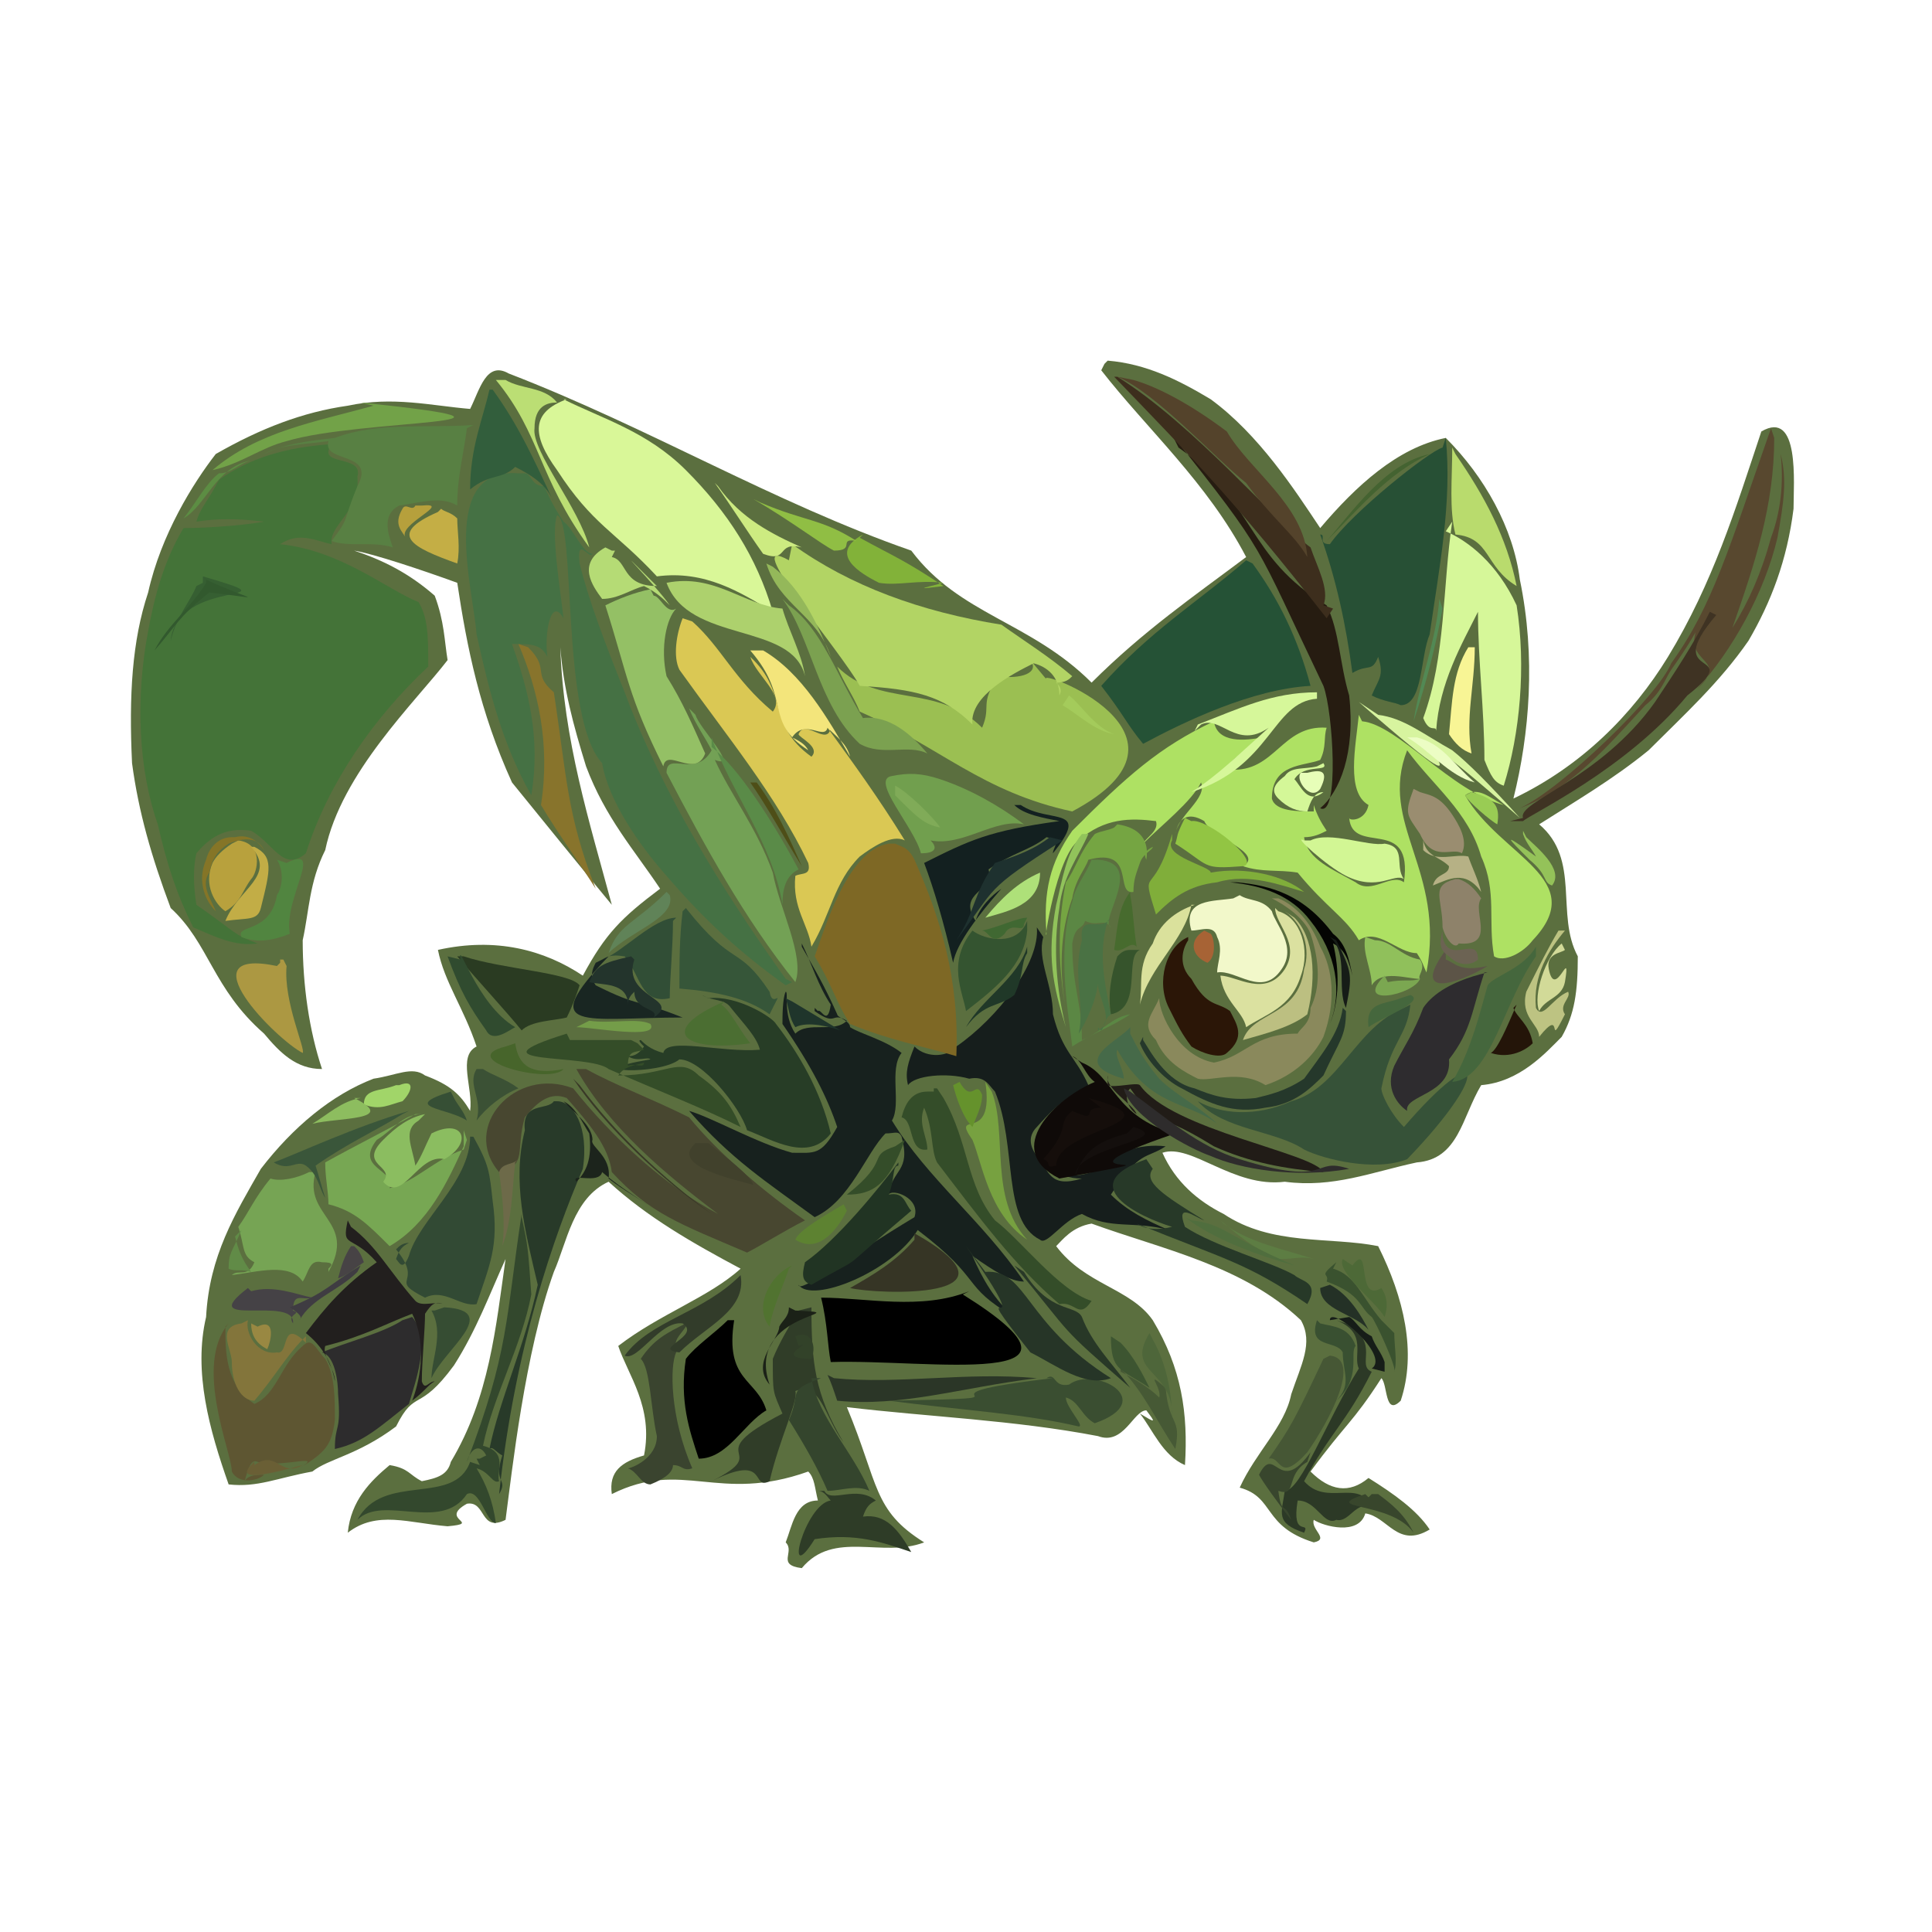 <svg xmlns="http://www.w3.org/2000/svg" width="600" height="600"><path fill="#5B6F3F" d="m343 113 1-1c12 1 22 6 32 12 15 11 26 28 34 40 11-13 24-25 39-28 12 12 21 28 23 44 5 24 3 48-2 68 21-10 37-26 48-44 14-23 21-46 29-70 12-7 10 16 10 24-2 16-7 29-14 41-9 13-20 23-31 34-11 9-23 16-34 23 13 11 5 28 12 41 0 11-1 18-5 25-5 5-13 14-25 15-6 10-7 23-20 24-14 3-26 8-41 6-16 2-29-12-38-9 4 9 11 15 19 19 15 10 33 7 48 10 8 16 12 33 7 48-5 5-4-5-6-7-9 14-11 14-22 29 6 6 12 7 18 2 8 5 15 10 19 16-10 6-13-4-20-5-2 7-13 4-16 2-1 3 5 6 0 7-16-5-12-14-23-17 5-11 14-19 16-29 3-9 7-16 3-23-18-17-43-22-65-30-6 1-9 5-11 7 9 12 23 13 30 23 9 15 11 29 10 45-7-3-10-11-14-16 5 3 5 3 2-1-4 0-7 11-15 8-26-5-53-6-78-9 10 24 8 32 24 42-13 5-28-4-38 8-8-1-2-5-5-8 2-5 3-13 10-13-1-4-1-7-3-9-28 10-39-4-61 7-1-7 3-10 10-12 3-15-5-25-8-34 13-10 28-15 38-24-15-8-29-16-41-27-11 5-13 19-17 28-9 25-13 62-15 77-8 4-6-6-12-5-9 5 5 6-6 7-12-1-22-5-31 2 1-10 7-16 13-21 6 1 6 3 10 5 5-1 8-2 9-6 12-20 14-42 17-63-5 11-9 22-16 33-11 15-12 7-18 19-12 9-21 10-26 14-11 2-17 5-26 4-6-17-11-35-7-52 1-19 9-32 17-46 10-13 22-23 35-28 7-1 12-4 16-1 8 3 11 6 14 11 1-7-4-17 2-20-4-12-10-20-12-30 18-4 33 0 45 8 7-13 12-18 24-27-8-12-17-22-23-38-4-13-7-24-8-37 1 29 9 54 16 80-5-6-27-33-31-38-10-22-14-42-17-62-11-4-26-9-32-10 9 3 17 7 25 14 3 8 3 14 4 20-10 13-33 35-38 59-5 10-5 19-7 28 0 14 2 28 6 40-8 0-13-5-18-11-16-14-17-28-29-39-6-16-10-30-12-45-1-21 0-38 5-53 4-18 14-34 21-43 14-8 27-13 41-15 14-3 26 0 38 1 3-6 5-15 12-11 44 17 82 40 125 55 15 20 37 22 56 41 16-16 32-27 48-39-12-23-31-40-45-58"/><path fill="#447338" d="M102 138c-13 1-24 4-34 11-3 6-6 9-7 13 6-1 13-1 21 0-5 1-17 2-25 2-6 10-9 21-11 32-4 21-3 43 3 60 3 13 6 22 11 32 7 3 13 6 20 5-8-3-6-3-19-12-1-6-1-12 0-16 5-6 10-8 17-7 7 4 10 13 17 7 7-22 21-42 38-58 0-9 0-15-3-20-10-4-24-16-43-18 6-4 11-1 16 0-1-6 9-10 8-21 2-7-13-3-8-10"/><path fill="#AEE163" d="M422 222c-1 10-4 24 3 28-1 5-6 5-6 4l-1-2 1 2c1 12 20-1 17 20-4-3-10 4-15 0-7-4-15-7-16-14 3 0 5-1 7-2-2-3-3-5-4-8v2c-5 0-12 0-13-4 0-11 10-10 15-12 2-4 1-7 2-10-14-1-16 14-30 13-2-2 4-5 10-10-5 1-14 2-15-5-17 8-27 17-44 34-7 10-9 19-8 32-1 4 3-24 10-29 8-7 16-7 24-6 1 3-3 5-4 7 6-6 15-13 18-19 2 5-7 10-8 16 1-5 4-7 9-4 2 5 19 10 12 14 6 2 11 1 17 2 9 11 15 14 19 21 6-4 12 4 18 4 2 3 2 4 3 6 6-32-15-46-6-69 8 11 19 19 23 33 5 11 2 20 4 31 3 2 9-1 12-5 18-19-10-26-21-45 4-3 8 1 12 3-16-4-33-25-44-26"/><path fill="#457144" d="M161 147c-25-2-14 36-13 50 4 18 8 34 17 50 3-18-1-33-6-47 6 0 9 0 11 4-1-7 1-19 5-12-1-9-4-27-2-32 6 2 1 63 14 77 2 12 12 26 20 35 12 14 23 24 37 34l2-1-2-1c-20-28-38-57-50-89-6-15-11-28-14-40-1-9 3-1 4-3-3 0-6-8-9-10-4-6-5-9-6-11-4 0-4-4-6-4"/><path fill="#17211E" d="M249 293c3 6 5 13 9 19-1 7-3 1-4 2l-1-1v1c7 5 5 0 10 3-4 4-12 0-16 4-4-6-2-13-3-13-1 2-1 8-1 10 9 13 14 23 17 32-5 9-7 8-14 8-11-3-25-11-32-13l-1-1 1 1c13 15 24 22 39 33 11-5 16-20 22-26 3 0 4-1 5 1 3 11-3 10-4 18 1-2 10 1 8 7-20 12-36 24-36 21 4 6 29-4 37-17 21 16 13 17 30 27-6-5-10-12-13-19 7 5 12 8 16 8-13-19-30-32-41-50 3-5-1-16 3-21-5-4-13-6-16-8 0-2-4-3-4-4-4-9-7-14-11-21"/><path fill="#161E1C" d="M322 288c1 11-12 28-25 37-2 3-9 4-13 0-2 5-3 8-2 12 2-3 12-4 19-2 5-1 6 2 8 4 7 17 2 40 14 46 2 2 7-6 13-8 9 5 16 2 27 5-7-3-13-6-18-11 9-14 11-11 17-15-8-1-17 2-23 8-6 2-9 1-11-2 4-9 13-12 21-15-2-2-4-4-6-7-11 7-11 7-18 20l-2-2 1 1 2 2 1 1c2 3 5 4 9 4-10 3-10-2-14-7-3-4-2-7 0-9 8-9 9-8 16-13-4-9-8-10-11-22 0-9-5-17-3-24"/><path fill="#D9F798" d="M176 124c-11 4-11 11-3 22 11 17 18 19 31 33 15-2 26 5 36 11-5-17-14-31-27-44-12-12-26-16-38-22"/><path fill="#DAC854" d="M212 192c-2 5-3 12-1 16 15 21 30 39 40 60 1 4-2 3-4 4-1 10 4 15 5 22 6-10 7-20 15-28 4-3 10-7 14-5-8-13-16-24-24-35h-1 2c-1 6-8-3-10 2 0 1 7 4 4 7-14-10-7-20-19-31 2 6 11 12 7 17-12-10-16-20-25-28"/><path fill="#7E6825" d="M276 262c-13 2-20 27-23 35 5 8 7 15 11 21 12 5 23 7 33 10 1-24-5-43-13-61-2-4-4-4-6-5"/><path fill="#9BBF52" d="M320 205c3 4-3 6-10 5-6 9-2 9-5 16-14-14-32-6-45-19 2 5 5 9 7 14 25 11 38 25 66 31 45-24-12-45-8-41"/><path fill="#255236" d="M387 174c-15 13-30 22-45 39 7 9 8 12 13 18 13-7 34-17 52-18-4-15-10-27-18-38"/><path fill="#B2D464" d="M245 174c-16-9 16 28 22 39 17 1 26 3 35 12-1-9 13-16 19-19 4 1 8 4 8 10 1-2 0-3-1-4 3 0 4-1 5-2-7-6-15-11-22-16-25-4-47-12-65-25"/><path fill="#275035" d="M448 139c-4 1-28 20-35 30-4 0-1-3-3-3 5 14 8 28 10 43 5-3 6 0 8-5 2 6 0 7-2 12 4 2 7 2 9 3 7 0 6-15 9-22 3-21 7-41 5-61"/><path fill="#484730" d="M179 332c10 18 28 33 44 45-17-9-33-24-45-39-18-7-35 12-23 26 9-2 5-7 8-17 4-5 8-8 13-6 7 8 13 15 14 23 12 13 21 16 42 25 4-2 12-7 18-10-13-9-27-21-36-32-12-6-23-10-32-15"/><path fill="#365238" d="M436 313c-15 6-20 25-35 29-11 5-22 4-29 0 8 9 24 9 33 15 6 3 22 7 32 3 27-28 23-38-1-10-4-4-7-10-7-12 3-15 8-16 9-26"/><path fill="#D6F799" d="M451 162c-3 20-2 42-9 61 2 5 4 2 4 4 1-15 8-27 13-37 0 15 2 31 2 46 2 5 3 7 6 8 5-16 7-37 4-56-6-13-15-20-22-23"/><path d="M301 401c-15 6-32 2-46 2 2 8 2 15 3 20 30-1 89 9 41-21"/><path fill="#273D26" d="M218 309c3 2 7 1 9 4 4 5 8 9 9 13-12 1-29-4-30 1-4-1-6-3-7-4-1 0 0 1 1 2-2 3-4 3-5 3 3 2 6 0 7 1-24 4 3 5 9 0 7 0 19 15 21 22 8 3 19 10 26 1-3-13-10-25-17-34-1-2-12-9-21-8"/><path fill="#588043" d="M147 132c-15 1-30-1-43 4-9 1-16 2-22 5 5-3 13-3 20-4-2 7 15 3 9 14-5 12-2 9-8 17 5 2 13 0 19 2-1-3-4-10 2-13 7-1 13-3 18 0 0-9 2-16 3-24"/><path fill="#5E5632" d="M71 411c-11 13 1 40 1 46 2 4 8 3 10 1-2 0-5 0-6 2 1-4 2-7 4-6 8 2 21-3 13 2 8-5 10-7 11-15 0-7 0-14-3-19-3-3-4-7-7-4-7 6-8 15-15 18-9-6-9-16-9-24"/><path fill="#73A155" d="M214 220c2 5 5 9 7 13-5 9-14 0-14 7 12 23 24 45 40 65 3-8-5-23-7-34-5-14-13-24-18-35 8 3-5-10-6-14"/><path fill="#283A29" d="M172 342c-2 3-10 0-9 9-4 16 0 31 4 48-4 19-12 36-15 51 1-1 2 1 4 2-3 9 2 7-1 12 5-46 17-80 26-101 2-13-3-21-8-21"/><path fill="#324A34" d="M146 353c0 14-16 26-19 37-2 5-3 2-4 1 1-3 2-4 4-5-2 0-3 1-4 2 9 11-3 9 9 15 6-3 11 3 16 2 4-12 7-18 5-32-1-9-1-11-6-20"/><path fill="#94C065" d="M202 183c-5 1-10 3-14 5 7 22 7 28 18 50 1-6 10 4 13-4-4-9-7-16-12-24-2-9 0-18 3-21-3 2-5-4-7-4"/><path fill="#2D2C2D" d="M125 410c-6 4-18 7-25 10 4 1 5 9 5 13 1 12-1 9-1 17 9-2 14-7 23-14 2-7 7-20 1-27"/><path fill="#58482F" d="M550 133c-13 37-18 55-31 73-4 10-34 39-47 45 16-6 27-19 39-32 5-4 6-8 8-11 5-7 8-12 11-18-12 17 9 13-3 24 11-12 21-30 25-47 2-11 3-18 1-26 1 9 0 18-3 26-3 11-7 20-12 28 7-20 13-38 13-59"/><path fill="#76A454" d="M96 364c-4 2-9 3-12 2-5 6-7 11-10 15 2 6 1 9 5 11-2 5-5 2-7 4 8-1 18-4 22 2 2-3 2-7 6-6 4 0 3 1 2 2v3-2c9-16-8-17-4-31"/><path d="M226 410c-4 4-10 8-13 12-2 13 1 22 4 31 9 0 14-11 21-15-3-10-13-9-10-28"/><path fill="#0F0A08" d="M333 328c3 1 4 6 7 8-12 5-29 21-11 30 49-9-11 2 36-14-19-5-19-18-29-22"/><path fill="#77A753" d="M129 346c-9 5-19 10-28 15 0 5 1 9 1 13 8 2 12 6 19 13 12-7 18-20 23-31v-5l1 3-1 3c-9 3-15 10-23 12 2-6-11-6-4-15 5-3 8-8 14-8"/><path fill="#8A895C" d="M395 279c4 2 10 6 12 11 3 9 3 17 0 23 0 5-3 6-4 8-14 0-16 7-26 9-11-2-17-15-17-20-2 5-6 8-1 13 3 7 9 10 13 12 4 1 13-3 21 2 9-3 15-9 18-15 4-11 3-21-1-28-3-8-8-13-13-15"/><path fill="#261C11" d="M364 135c30 38 25 32 47 78 3 8 5 41-1 38 6-5 11-17 9-35-3-10-3-20-7-28-25-15-22-32-46-49"/><path fill="#33482D" d="M162 377c-5 33-4 43-17 77 1-4 4-6 6-2l-2 1h-1l1 2-3-1c-5 14-27 3-35 18 8-8 26 4 34-8 4-2 6 9 9 9-1-7-3-12-6-17 4 1 5 5 7 4-1-3 3-9-5-11 3-15 12-31 15-47-1-14-1-15-3-24"/><path fill="#344D29" d="M288 339c-5 0-7 4-8 8 4 1 2 11 8 10 0-4-3-8-1-13 3 7 2 13 4 17 13 17 24 32 38 44 5-1 6 5 10-1-10-3-22-19-30-25-9-11-8-24-16-38l-2-3h-1v1"/><path fill="#132020" d="M315 250c3 3 9 4 14 5-22 3-28 6-42 13 3 8 6 18 9 31 1-6 8-15 15-23-3 2-7 6-8 10-6-9 6-9 4-16 7-5 13-6 18-10 5 1 2 3 2 5 12-15-1-9-10-15"/><path fill="#719F4E" d="M277 241c-7 1 7 16 9 24 5 0 5-2 3-4 10 2 20-7 29-5-8-6-17-11-26-14-6-2-10-2-15-1"/><path fill="#2E2C2F" d="M462 302c-13 3-18 8-20 11-3 8-6 12-9 18-3 7 1 12 4 14-1-5 14-5 13-16 7-9 7-15 11-27"/><path fill="#221F1E" d="M108 379c-2 9 1 4 9 13-10 7-16 14-22 22 5 4 8 9 9 15 0-4-4-8-3-11 12-3 19-7 27-10 5 10 2 22 0 27 4-3 5-5 7-6-2 0-3 3-4 0 0-6 1-16 1-21 2-3 3-4 6-3-3-1-7 1-9-1-8-9-12-17-20-23"/><path fill="#F2F8CA" d="M383 279c-6 1-16 0-13 10 3 0 7-2 8 2 2 4 0 8 0 11 6-1 14 8 20-1 5-7-2-14-3-18-3-4-7-3-10-5"/><path fill="#3A4E31" d="M327 428c-51 6 3 6-51 7 23 3 42 4 59 8 2 0-4-6-4-9 4 1 5 6 9 8 20-7 0-18-8-12-5 1-4-4-7-2"/><path fill="#303D28" d="M248 407c-3 5-6 10-8 15 0 11 0 10 3 17-27 14-2 11-22 21 18-9 12 3 18 0 3-13 9-25 8-28 8-3 9 8 15 16-9-15-10-25-10-42"/><path fill="#344D28" d="M176 321c-32 10 7 6 13 11 16 7 29 12 41 18-3-7-6-11-13-16-6-6-10 0-25 0 2-3 5-3 8-4 0 2-3 0-5 1 0-5 2-4 5-5l-1-1-1-1-2-1h-19"/><path fill="#3D2E1D" d="M346 117c25 26 37 38 66 75l2-3-3-1c2-5-2-12-4-18-11-8-36-38-60-53"/><path fill="#273928" d="M356 360c-23 8-2 18 8 21-4 1-8 1-11-1 27 11 34 12 53 25 4-7-2-7-4-9-7-4-25-9-34-15-3-8 3-3 6-2-13-8-19-12-16-16"/><path fill="#2A3B22" d="M142 297c5 6 16 18 20 23 3-3 10-3 14-4 2-4 3-7 4-10-3-4-24-5-36-9"/><path fill="#365639" d="M212 283c-1 8-1 16-1 24 12 1 21 3 28 8 5-10 1-1 0-7-10-15-11-7-26-26"/><path fill="#3A442F" d="M213 411c-6 3-10 5-14 11 3 3 3 15 5 24 0 7-8 10-9 10 3 1 4 5 7 5 5-2 7-4 7-6 3 0 3 2 6 1-7-16-7-32-5-36-1-4 1-5 3-8"/><path fill="#88742C" d="M161 200c6 14 10 31 7 50 6 10 12 18 17 26-9-23-9-35-13-61-7-6-1-7-8-14"/><path fill="#2B1607" d="M369 291c-7 3-10 14-6 22 3 6 4 8 7 12 3 2 9 4 11 2 6-5 3-9 1-13-4-3-7-1-12-10-4-4-3-9-1-12"/><path fill="#ADD16D" d="M207 181c7 19 39 12 43 29-1-7-5-14-7-21-12-1-21-11-36-8"/><path fill="#54432B" d="M347 117c12 5 30 25 40 33 8 11 15 16 19 23-1-16-18-27-25-39-12-9-22-14-29-16"/><path fill="#7BA150" d="M243 186c9 12 11 33 24 45 7 4 15 0 21 3-5-6-12-12-20-11-8-13-13-28-23-35"/><path fill="#3F3323" d="M531 190c-5 10-11 19-17 28-17 24-43 31-41 36l-4 1h4c2-2 32-16 51-39 19-15-9-4 9-25"/><path fill="#325E3C" d="M152 121c-2 9-6 18-6 31 6-5 10-3 14-7 6 3 10 6 12 11-6-13-11-24-19-35"/><path fill="#34452D" d="M255 428c-11 4-6 4-10 13 5 8 9 15 12 22 4 0 9-2 13 0-5-12-16-23-18-35"/><path fill="#5B8744" d="M339 267c-2 5-5 8-6 13-5 15-1 36 0 45 6-4 12-6 18-10-6 1-8 5-15 8 0-12-3-16-3-30 1-6 3-4 4-7 4 2 6-1 8 2-4-2 11-20-4-21"/><path fill="#213423" d="M279 361c-6 8-19 24-29 31-1 4-1 6 2 7 19-11 5-1 31-23-2-2-2-6-7-5 2-5 1-9 3-9"/><path fill="#72A248" d="M116 126c-18 5-36 8-50 20 9-2 15-7 23-9 23-7 90-5 23-12"/><path fill="#263527" d="M300 387c25 36-3 4 20 33 8 4 17 11 25 8-27-17-26-34-39-33"/><path fill="#363525" d="M284 385c-6 7-13 11-20 15 8 2 57 4 20-17"/><path fill="#2E3C27" d="M254 463c2 0 3 2 4 3-8 1-15 28-5 12 13-2 21 1 30 4-4-7-8-12-15-11 1-3 2-4 4-5-6-5-14 1-16-3"/><path fill="#345430" d="M319 286c-3 8-13 6-17 3-8 10-3 19-2 25 9-7 18-14 19-25"/><path fill="#DBE1A0" d="M396 282c0 5 8 11 3 19-6 9-15 2-20 2 1 8 7 11 8 16 6-4 14-6 17-16 3-8 0-18-7-20"/><path fill="#AC9842" d="M86 300c-29-6 0 23 8 27 1-1-6-16-5-27l-1-2h-1v1"/><path fill="#B9DB6D" d="M451 139c0 10-1 19 1 27 11 1 9 10 19 16-3-15-10-28-19-41"/><path fill="#465735" d="M411 422c-9 19-10 21-17 31 4-1 3 8 12-2 7-10 17-29 7-30"/><path fill="#D2F694" d="M405 261c-4-2 7 8 13 11 10 5 15-1 18 1-3-4 1-10-6-11-5 1-17-4-23-1"/><path fill="#2B3627" d="M257 427c1 2 2 5 3 8 20 2 38-4 62-7-22-2-43 2-63 0"/><path fill="#8BBD60" d="M132 346c-5 1-9 4-13 8-8 8 4 8 0 13 6 7 11-9 19-7 9-5 6-13-4-8-2 4-3 7-5 10-1-6-4-11 1-14"/><path fill="#2C3926" d="M415 410c10 4 5 11 7 15-10 16-18 38-23 38-1 7-3 10 6 13 2-4-4 2-2-10 6 0 8 8 12 6 4 1 6-6 11-4-4-9-14 0-21-8 8-15 13-18 21-34-5-2 3-9-8-15"/><path fill="#83753B" d="M75 411c-8 1-3 8-3 12 0 7 3 12 7 12 6-7 10-14 15-19l1-1v2c-8-8-5 4-9 3-6 1-10-6-9-10"/><path fill="#75A542" d="M346 257c-2 1-4 1-6 2-5 6-6 11-9 15-3 15-2 28 0 40-2-12-2-24 2-35 1-6 4-9 5-12 15-4 8 11 14 10 0-4 1-6 2-9s4-4 4-5c-2 1-3 2-2 4 1-6-2-10-9-11"/><path fill="#F3E57B" d="M233 202c13 15 4 22 18 31-1-2-3-3-5-4 4-6 10 1 11-3 3 3 6 5 7 9-7-12-15-26-27-33"/><path fill="#80AE3A" d="M364 259c-6 21-10 9-5 25 5-5 10-9 19-10 10-3 20 1 27 3-6-5-18-8-29-6 0-2-15-5-12-10"/><path fill="#77A140" d="M306 336c3 20-11 8-4 18 3 7 5 23 17 31-12-13-6-33-11-46"/><path fill="#314E36" d="M210 285c-7 0-17 11-23 13 3-2 6-1 7-1 5 6 5 15 14 13 0-6 1-16 1-24"/><path fill="#25382B" d="M417 313c-1 8-7 15-12 22-6 4-11 5-15 6-9 1-14-1-19-3-9-2-14-12-16-15v-1l-1 2c2 5 7 11 13 14 9 5 16 8 26 6 9-1 14-6 18-10 5-11 7-12 7-20"/><path fill="#BBDE74" d="M154 118c14 17 13 30 29 52-3-12-18-30-17-37 0-7 4-8 7-8-4-5-11-4-16-7"/><path fill="#45673D" d="M477 294c-4 7-13 9-15 12-2 7-5 20-11 30 12-1 16-25 26-39"/><path fill="#8E826A" d="M452 273c-8 2-4 6-4 15 1 4 4 7 5 5 12 1 4-10 7-14-2-3-4-5-7-6"/><path fill="#9A8D70" d="M439 245c-3 8-2 8 2 14 4 9 10 4 13 6 2-4-1-9-3-12-4-6-7-6-10-7"/><path fill="#323C2A" d="M230 396c-12 12-28 14-36 25 4 2 11-11 18-10 6 4-10 8-1 9 8-8 21-13 19-24"/><path fill="#B8A13D" d="M72 262c-3 2-5 4-6 6-3 7 1 13 4 15 5-3 5-6 8-10 2-2 4-11-4-12"/><path fill="#211C17" d="M344 334c-1 4 8 9 9 12-3-2-4-6-2-8 10 14 5 5 26 18 11 5 22 7 34 8-3-6-47-13-57-27-1-1-8 1-10 0"/><path fill="#5A8B48" d="M221 229c6 17 19 33 22 52 0-5 1-9 5-11-8-15-19-32-27-38"/><path fill="#4A7244" d="M345 285c-3 5-10-2-9 7-3 11 1 20-1 29 2-3 6-11 6-17-1 5 6 13 0 16v2-3c2 3 1-2 4-4-2-10-4-19-1-29"/><path fill="#D6F79A" d="M409 215c-14 0-24 5-37 10l-1 2 2-2c6-3 11 8 21 1-9 8-16 15-24 20 25-8 25-28 39-29"/><path fill="#466A49" d="M351 319c-3 4-20 11-2 16 0-3-3-7-2-9 10 18 22 16 31 23-5-5-13-9-18-14-5-6-7-10-9-14"/><path fill="#82B239" d="M268 166c-11 6-1 12 5 15 6 1 12-1 20 0-8 2-8 2 0 1-12-8-15-9-26-15"/><path fill="#92C543" d="M368 254c-3 6-2 5-3 8 11 7 8 8 21 7 6-1-11-15-16-14"/><path fill="#150E0B" d="M338 341c30 8-10 9-10 21-4 1-1-1-4-2 9-10 4-11 9-15 9 4 2-1 9-1"/><path fill="#518540" d="M86 267c2 3 2 8 0 11-2 12-13 9-11 13 5 2 10 1 15-1-2-11 11-28-1-22"/><path fill="#F8F595" d="M456 201c-5 8-5 17-6 27 2 3 4 5 7 6-2-11 1-21 1-33"/><path fill="#C4AE45" d="M136 159c-16 7-8 11 6 16 1-5 0-10 0-14-2-2-4-2-5-3"/><path fill="#192622" d="M189 297c-23 24-7 19 23 19-15-6-13-3-27-10-2-3-1-5 0-7"/><path fill="#B5DB75" d="M188 170c-9 5-4 12-1 16 5 0 9-3 13-4 4 2 6 4 8 6-4-6-22-24-4-6-11 0-9-8-14-9l1-2h-1"/><path fill="#304B2F" d="M139 297c4 11 7 16 12 23 2 4 7 0 9-1-12-7-18-28-17-21"/><path fill="#2E2C2C" d="M349 338c2 9 21 19 27 21 9 4 26 7 43 4-12-4-5 6-34-3-13-4-23-13-34-21"/><path fill="#4B6E32" d="M225 311c-21 9-13 16 8 13-4-5-6-10-9-12"/><path fill="#BCBF81" d="M399 283c6 4 8 12 6 18-2 15-16 13-19 22 7-2 15-4 20-8 3-12 2-24-4-30"/><path fill="#90C05B" d="M424 291c-1 5 2 10 2 15 3-5 11-2 15-2-1-1 2-3 0-6-6-1-9-6-14-6"/><path fill="#DAE19C" d="M371 281c-6 2-11 6-13 12-5 7-3 13-4 19 3-12 14-20 16-31"/><path fill="#41412C" d="M219 355h1c5 4 13 10 14 13-7-2-26-6-18-13"/><path fill="#364D33" d="M135 407h-1c4 7 0 15 0 21 4-9 22-21 4-22"/><path fill="#23342C" d="M196 297c-9 2-11 3-13 8 4 1 12 0 12 7 0-2 1-3 2-4 0 6 8 5 6 8 9-6-10-6-6-18"/><path fill="#283827" d="M315 393c19 23 13 18 36 38-6-8-12-14-15-22-2-4-10-1-18-14"/><path fill="#454246" d="M77 400c-17 13 15 2 14 11-2-3 3-3 0-4 0-6 3-3 6-4-5-1-12-4-19-2"/><path fill="#36542C" d="M351 295c-2 0-3 1-4 2-2 6-3 12-2 18 10-2 4-18 9-20"/><path fill="#3A563A" d="M127 345c-17 5-34 13-42 16 5 3 7-1 10 1 4 3 4 7 6 10-1-3-2-7-3-10 10-7 19-11 27-16"/><path fill="#D7F49F" d="M422 218c56 49-8-15 50 36-10-11-16-17-21-21-9-5-15-10-23-11"/><path fill="#3B5135" d="M148 332c-3 5 2 9 0 16 3-4 8-8 13-10-4-3-8-4-11-6"/><path fill="#BDC382" d="M484 289c-3 5-6 11-10 19-2 8 4 10 4 14 8-10 2 5 8-7-2-3 2-5 1-7-5 2-8 9-10 5-1-10 4-18 9-24"/><path fill="#90BE44" d="M234 155c12 7 21 14 25 16 7 0 1-4 7-3-11-7-16-6-30-12"/><path fill="#241509" d="M471 312c-3 7-6 14-8 15 6 2 11-1 13-3-1-6-5-8-6-11"/><path fill="#D4F798" d="M409 238c-4 1-8 0-10 3-4 3-4 5-2 7 3 3 6 4 9 4 1-3 2-6 5-6-5 4-7-2-9-4 3-5 11-2 9-5"/><path fill="#395031" d="M409 410c-3 9 6 6 8 10 0 6 3 10-2 15 8-7 4-15 6-17-2-6-7-6-11-7"/><path fill="#1E312F" d="M326 260c-5 4-11 6-17 8-7 10-6 15-12 24 13-17 8-15 33-31"/><path fill="#CDEB81" d="M222 150c5 7 10 15 15 22 8 3 4-4 12-2-9-4-19-9-26-19"/><path fill="#C2AD46" d="M78 263c8 9-4 13-8 23 7-1 10 0 11-4 3-12 4-16-2-19"/><path fill="#365F32" d="M63 181v-2c31 9-8 0-10 20 2-8 6-12 8-17"/><path fill="#3A522F" d="M415 392c-6 5-2 3-3 6 11 4 10 8 14 11 1 1 8 16 7 17 1-3 0-8 0-12l-4-4c-6-7-8-14-15-16"/><path fill="#5D8231" d="M262 374c-5 3-14 8-15 11 8 5 14-5 16-9"/><path fill="#6D6A49" d="M161 360c-2 2-5 1-6 4 1 7 2 16 1 23 3-8 3-17 4-26"/><path fill="#AEE079" d="M323 271c-7 3-12 8-17 14 7-2 17-4 17-14"/><path fill="#4D6937" d="M417 391c-2 4 10 13 13 18 1-3 1-6-1-9-8 5-3-15-9-7"/><path fill="#040503" d="M382 274c10 1 19 4 25 12 8 10 10 22 6 32 3-7 3-17 1-25 4 2 5 6 6 10-1-5-2-10-6-13-9-12-19-15-30-16"/><path fill="#203828" d="M319 294c-3 10-14 16-19 25 6-8 10-6 15-10 3-6 2-10 4-13"/><path fill="#A1D569" d="M123 337c-5 2-10 1-10 6 5 2 8 0 12-1 3-3 4-7-1-5"/><path fill="#140F0D" d="M352 350c14 4-18 6-18 15 3-9 9-11 16-13"/><path fill="#47652B" d="M157 325c-16 4 14 12 18 7-10 2-14-1-15-8"/><path fill="#465935" d="M348 425c7 7 11 16 17 25 2-10-2-7-3-19-7-6-1 0-2 3-3-3-8-6-12-8"/><path fill="#476B2E" d="M351 277c-4 5-4 12-5 18 3 1 5-3 7-1-1-6-1-11-2-16"/><path fill="#91C35B" d="M336 259c-5 6-6 14-8 22-3 16-1 25 3 38-3-12-4-25-2-37 1-10 6-16 9-23"/><path fill="#38462D" d="M407 451c-10 14-11-3-16 7 1 2 6 9 10 14-2-6-3-1-4-9 6 2 2-5 9-9"/><path fill="#D2DA98" d="M485 293c-5 4-9 16-7 21 2-4 7-4 8-9 2-12-3 6-5-4-1-5 4-5 5-6"/><path fill="#608358" d="M207 277c-10 10-15 10-18 19 7-7 21-11 19-18"/><path fill="#65922C" d="M296 337c1 4 3 10 6 13 2-5 3-7 3-10-2-5-3 3-7-4"/><path fill="#80AB58" d="M278 244c4 2 12 10 14 13-5-1-7-3-14-10"/><path fill="#38462C" d="M424 464c-15 5 8 2 15 12-3-6-7-9-11-12h-2l-1 1"/><path fill="#8DBD5F" d="M112 341c-6 1-10 5-15 8 8-2 27-1 13-8"/><path fill="#1F352B" d="M244 310c1 3 1 6 3 9 4-2 11 0 14 1l-15-9"/><path fill="#B6B185" d="M442 261c1 5 5 5 8 8 0 3-4 2-5 6 5-2 10-5 15 2-1-4-3-8-4-11-4-1-10 2-14-2"/><path fill="#94B85A" d="M238 175c4 13 16 16 20 29-4-10-9-21-18-28"/><path fill="#5D7D43" d="M379 379c5 4 9 8 18 12 6 0 7-1 11 0-9-3-20-5-28-11"/><path fill="#4E663A" d="M357 414c-8 13 8 11 7 27 0-9-2-18-6-25"/><path fill="#243126" d="M410 400c0 7 11 8 15 13-2-4-6-11-12-14"/><path fill="#5C5447" d="M449 295c-11 15 3 11 13 5-9 2-10-1-13-2"/><path fill="#517330" d="M246 393c-7 3-12 13-7 19 1-6 4-12 6-18"/><path fill="#344D29" d="M278 356c-9 3-1 4-15 15 8 0 13-3 18-17"/><path fill="#6C6353" d="M448 289c-1 4-1 6 2 8 4 4 8 2 9 1 0-8-9 2-11-7"/><path fill="#528954" d="M447 186c-1 13-6 25-8 38 4-12 7-24 9-35"/><path fill="#393927" d="M178 335c10 15 28 32 43 42-15-11-30-25-41-40"/><path fill="#45673D" d="M435 310c-5 2-11 1-10 9 4-3 18-8 13-10"/><path fill="#1C241C" d="M175 342c4 2 6 7 8 10 1 8-1 12-4 15-2-3 7 1 8-3 7 6 13 9 18 13-5-4-11-7-16-11 1-7-6-10-5-12 0-4-5-8-7-10"/><path fill="#94C259" d="M473 258v1c1 3 3 5 4 7-11-8-9-6-2 1 6 5 4 7 7 8 4-5-5-12-8-15"/><path fill="#3D5531" d="M345 415c0 11 3 10 12 16-2-4-5-10-9-14"/><path fill="#A76335" d="M374 289c-5 3-4 8 1 10 3-2 2-8 1-9"/><path fill="#7BA751" d="M430 303c-10 10 9 6 11 1-3 1-5 0-10 1"/><path fill="#4E4E17" d="M233 243c5 7 11 18 16 26-4-9-8-18-14-26"/><path fill="#B6A03C" d="M129 157c-1 2-3-1-4 1-3 5 0 7 1 9-3-4 15-11 5-10"/><path fill="#3F3C42" d="M112 393c-10 6-10 8-22 13 3 2 4 3 3 4 4-7 12-9 18-15"/><path fill="#749D49" d="M179 319c5 0 26 4 23-1-4-2-12 0-19-1"/><path fill="#ECFDC4" d="M437 229c7 4 13 12 21 14-7-6-10-12-18-14"/><path fill="#857527" d="M72 260c-4 0-7 3-8 7-3 7 0 13 3 16-1-3-5-8-2-12 1-5 3-7 6-9 5-2 9-2 11 2-2-3-5-5-9-4"/><path fill="#A4CB5B" d="M332 216c3 2 8 10 14 12-6-1-11-6-16-9"/><path fill="#E7FEB8" d="M404 240c-2 2 3 9 6 5 3-6 0-6-4-5"/><path fill="#5C8D43" d="M78 143c-4 1-6 4-10 4-4 3-7 9-11 14 7-4 10-16 21-18"/><path fill="#364F35" d="M140 339c-16 5-1 5 5 9-1-3-3-5-4-7"/><path fill="#474345" d="M109 387c-2 3-3 6-4 10 3-1 5-3 8-5-1-3-2-4-3-5"/><path fill="#161C17" d="M413 291c6 5 2 16 5 22 2-10 2-11-3-21"/><path fill="#506E3E" d="M368 378c9 7 23 12 34 15-21-9-22-13-32-14"/><path fill="#998842" d="M78 411c0 3 1 6 5 8 1-2 3-10-3-7"/><path fill="#99CC54" d="M455 247c1 2 8 8 10 9 1-6-1-8-8-10"/><path fill="#1B2117" d="M245 406c0 3-2 4-3 6 0 4-9 11-3 18-8-23 29-22 8-23"/><path fill="#32592E" d="M64 181c-4 7-12 13-16 21 7-8 7-10 17-18 18 2 14 3-1-4"/><path fill="#324229" d="M247 415c4-2 7 2 5 7-13 0 2-6-4-4"/><path fill="#618B47" d="M75 382c-3 7-4 7-4 12 2 1 4 0 7 1-3-4-4-7-5-11"/><path fill="#161D18" d="M413 410c0-5 19 11 13 15l4 1v-3c-1-3-3-5-4-8-4-2-5-5-7-6"/><path fill="#446331" d="M444 141c-14 3-24 18-32 27 10-10 19-21 32-27"/><path fill="#406832" d="M319 285c-3 0-9 3-14 4 2 0 3 5 7 1 2-4 6 0 6-3"/><path fill="#6A5F35" d="M79 454c-9 8 11 2 15 1-7 4-8-5-15 0"/></svg>